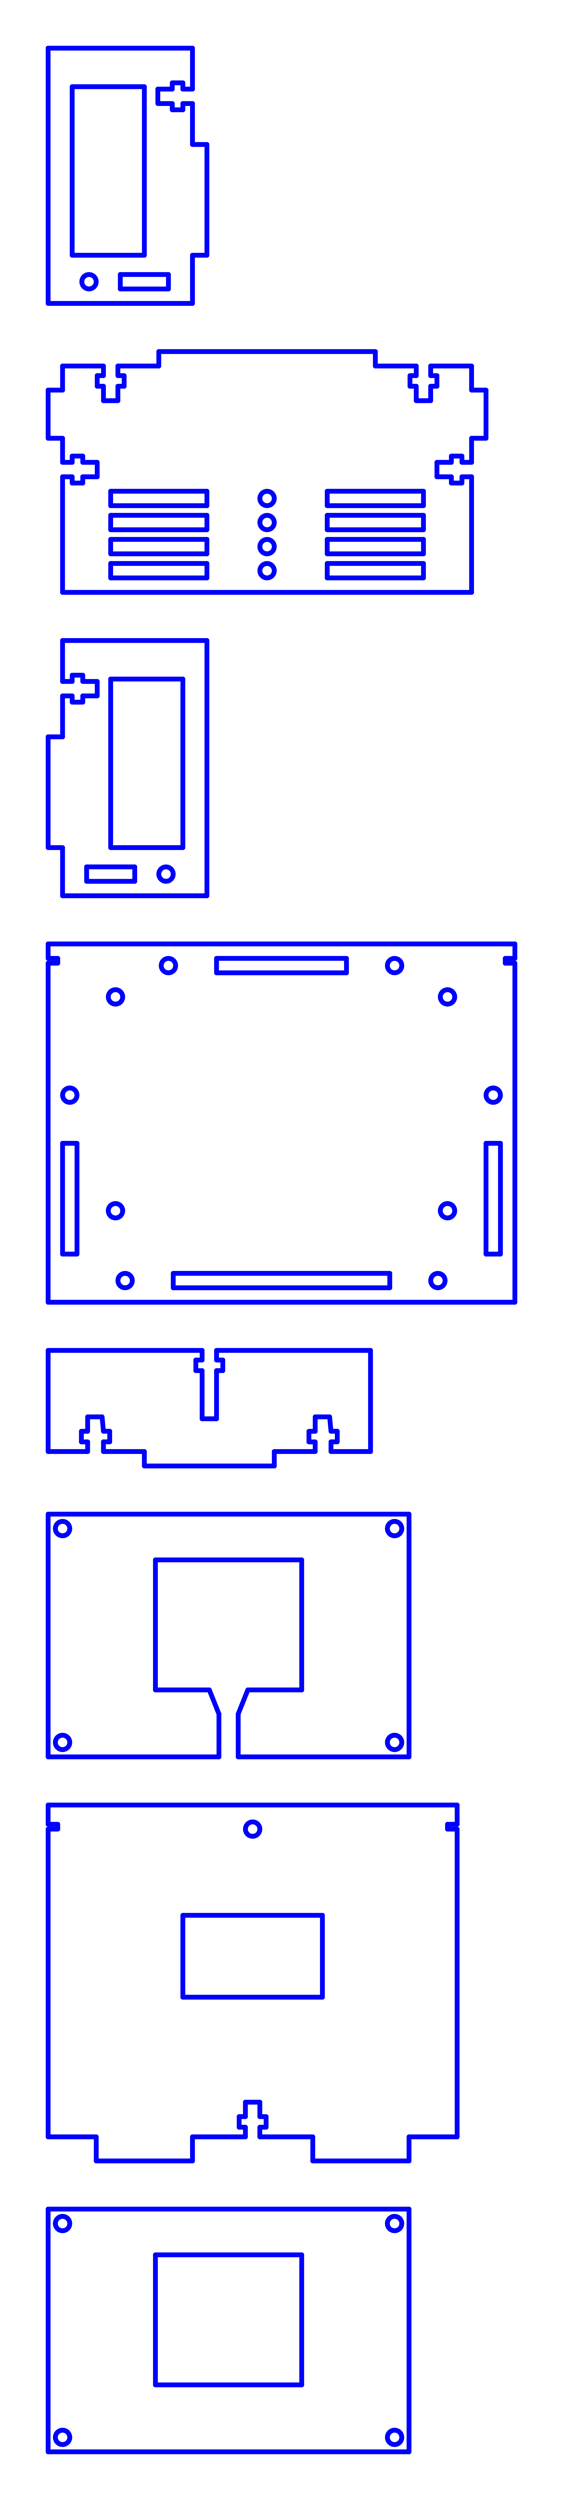 <?xml version="1.0" standalone="no"?>
<!DOCTYPE svg PUBLIC "-//W3C//DTD SVG 1.1//EN" "http://www.w3.org/Graphics/SVG/1.1/DTD/svg11.dtd">
<svg width="117.0mm" height="519.1mm"
 viewBox="0 0 117.0 519.1"
 xmlns="http://www.w3.org/2000/svg" version="1.1"
 xmlns:xlink="http://www.w3.org/1999/xlink">
<desc>Output from Flights of Ideas SVG Sketchup Plugin</desc>

  <g id="face0" fill="none" stroke="rgb(0,0,255)" stroke-width="1" stroke-miterlimit="4" stroke-dasharray="none" stroke-linejoin="round" stroke-linecap="round">
    <line x1="10.0" y1="10.0" x2="10.0" y2="63.0"/>
    <line x1="10.0" y1="63.0" x2="40.0" y2="63.0"/>
    <line x1="40.0" y1="63.0" x2="40.0" y2="53"/>
    <line x1="40.0" y1="53" x2="43.0" y2="53.0"/>
    <line x1="43.0" y1="53.0" x2="43.0" y2="30.0"/>
    <line x1="43.0" y1="30.0" x2="40.0" y2="30.0"/>
    <line x1="40.0" y1="30.0" x2="40.0" y2="21.5"/>
    <line x1="40.0" y1="21.5" x2="38.0" y2="21.5"/>
    <line x1="38.0" y1="21.5" x2="38.0" y2="22.8"/>
    <line x1="38.0" y1="22.8" x2="35.8" y2="22.8"/>
    <line x1="35.8" y1="22.8" x2="35.8" y2="21.5"/>
    <line x1="35.8" y1="21.5" x2="32.8" y2="21.5"/>
    <line x1="32.8" y1="21.5" x2="32.8" y2="18.5"/>
    <line x1="32.8" y1="18.5" x2="35.8" y2="18.5"/>
    <line x1="35.8" y1="18.5" x2="35.8" y2="17.2"/>
    <line x1="35.8" y1="17.2" x2="38.0" y2="17.2"/>
    <line x1="38.0" y1="17.2" x2="38.0" y2="18.5"/>
    <line x1="38.0" y1="18.5" x2="40.0" y2="18.5"/>
    <line x1="40.0" y1="18.5" x2="40.0" y2="10.0"/>
    <line x1="40.0" y1="10.0" x2="10.0" y2="10.0"/>
    <line x1="30.0" y1="18.0" x2="30.0" y2="53.0"/>
    <line x1="30.0" y1="53.0" x2="15.0" y2="53.0"/>
    <line x1="15.0" y1="53.0" x2="15.0" y2="18.0"/>
    <line x1="15.0" y1="18.0" x2="30.0" y2="18.0"/>
    <line x1="25.0" y1="57.0" x2="35.0" y2="57.0"/>
    <line x1="35.0" y1="57.0" x2="35.0" y2="60.0"/>
    <line x1="35.0" y1="60.0" x2="25.0" y2="60.0"/>
    <line x1="25.0" y1="60.0" x2="25.0" y2="57.0"/>
    <line x1="19.949" y1="58.112" x2="20.0" y2="58.5"/>
    <line x1="20.0" y1="58.5" x2="19.949" y2="58.888"/>
    <line x1="19.949" y1="58.888" x2="19.799" y2="59.25"/>
    <line x1="19.799" y1="59.25" x2="19.561" y2="59.561"/>
    <line x1="19.561" y1="59.561" x2="19.25" y2="59.799"/>
    <line x1="19.25" y1="59.799" x2="18.888" y2="59.949"/>
    <line x1="18.888" y1="59.949" x2="18.5" y2="60.0"/>
    <line x1="18.5" y1="60.0" x2="18.112" y2="59.949"/>
    <line x1="18.112" y1="59.949" x2="17.75" y2="59.799"/>
    <line x1="17.75" y1="59.799" x2="17.439" y2="59.561"/>
    <line x1="17.439" y1="59.561" x2="17.201" y2="59.25"/>
    <line x1="17.201" y1="59.25" x2="17.051" y2="58.888"/>
    <line x1="17.051" y1="58.888" x2="17.0" y2="58.5"/>
    <line x1="17.0" y1="58.5" x2="17.051" y2="58.112"/>
    <line x1="17.051" y1="58.112" x2="17.201" y2="57.75"/>
    <line x1="17.201" y1="57.75" x2="17.439" y2="57.439"/>
    <line x1="17.439" y1="57.439" x2="17.75" y2="57.201"/>
    <line x1="17.75" y1="57.201" x2="18.112" y2="57.051"/>
    <line x1="18.112" y1="57.051" x2="18.5" y2="57.0"/>
    <line x1="18.5" y1="57.0" x2="18.888" y2="57.051"/>
    <line x1="18.888" y1="57.051" x2="19.25" y2="57.201"/>
    <line x1="19.25" y1="57.201" x2="19.561" y2="57.439"/>
    <line x1="19.561" y1="57.439" x2="19.799" y2="57.75"/>
    <line x1="19.799" y1="57.75" x2="19.949" y2="58.112"/>
  </g>
  <g id="face1" fill="none" stroke="rgb(0,0,255)" stroke-width="1" stroke-miterlimit="4" stroke-dasharray="none" stroke-linejoin="round" stroke-linecap="round">
    <line x1="13.0" y1="123.0" x2="98.0" y2="123.0"/>
    <line x1="98.0" y1="123.0" x2="98.0" y2="99.0"/>
    <line x1="98.0" y1="99.0" x2="96.0" y2="99"/>
    <line x1="96.0" y1="99" x2="96.0" y2="100.3"/>
    <line x1="96.0" y1="100.3" x2="93.8" y2="100.3"/>
    <line x1="93.8" y1="100.3" x2="93.8" y2="99.0"/>
    <line x1="93.8" y1="99.0" x2="90.8" y2="99"/>
    <line x1="90.8" y1="99" x2="90.8" y2="96.0"/>
    <line x1="90.8" y1="96.0" x2="93.8" y2="96.0"/>
    <line x1="93.8" y1="96.0" x2="93.8" y2="94.7"/>
    <line x1="93.8" y1="94.7" x2="96.0" y2="94.7"/>
    <line x1="96.0" y1="94.7" x2="96.0" y2="96.0"/>
    <line x1="96.0" y1="96.0" x2="98.0" y2="96.0"/>
    <line x1="98.0" y1="96.0" x2="98.0" y2="91"/>
    <line x1="98.0" y1="91" x2="101.0" y2="91.0"/>
    <line x1="101.0" y1="91.0" x2="101.0" y2="81.0"/>
    <line x1="101.0" y1="81.0" x2="98.0" y2="81.0"/>
    <line x1="98.0" y1="81.0" x2="98.0" y2="76"/>
    <line x1="98.0" y1="76" x2="89.5" y2="76"/>
    <line x1="89.5" y1="76" x2="89.5" y2="78"/>
    <line x1="89.5" y1="78" x2="90.8" y2="78"/>
    <line x1="90.8" y1="78" x2="90.8" y2="80.2"/>
    <line x1="90.8" y1="80.2" x2="89.5" y2="80.2"/>
    <line x1="89.5" y1="80.2" x2="89.5" y2="83.2"/>
    <line x1="89.5" y1="83.2" x2="86.5" y2="83.2"/>
    <line x1="86.5" y1="83.2" x2="86.5" y2="80.2"/>
    <line x1="86.5" y1="80.2" x2="85.2" y2="80.2"/>
    <line x1="85.2" y1="80.2" x2="85.2" y2="78"/>
    <line x1="85.2" y1="78" x2="86.5" y2="78"/>
    <line x1="86.5" y1="78" x2="86.5" y2="76"/>
    <line x1="86.5" y1="76" x2="78.0" y2="76"/>
    <line x1="78.0" y1="76" x2="78.0" y2="73.0"/>
    <line x1="78.0" y1="73.0" x2="33.0" y2="73.0"/>
    <line x1="33.0" y1="73.0" x2="33.0" y2="76"/>
    <line x1="33.0" y1="76" x2="24.5" y2="76"/>
    <line x1="24.5" y1="76" x2="24.5" y2="78"/>
    <line x1="24.5" y1="78" x2="25.8" y2="78"/>
    <line x1="25.8" y1="78" x2="25.8" y2="80.2"/>
    <line x1="25.8" y1="80.2" x2="24.5" y2="80.2"/>
    <line x1="24.5" y1="80.2" x2="24.5" y2="83.2"/>
    <line x1="24.5" y1="83.2" x2="21.5" y2="83.2"/>
    <line x1="21.5" y1="83.2" x2="21.5" y2="80.2"/>
    <line x1="21.5" y1="80.2" x2="20.2" y2="80.2"/>
    <line x1="20.2" y1="80.2" x2="20.2" y2="78"/>
    <line x1="20.2" y1="78" x2="21.5" y2="78"/>
    <line x1="21.5" y1="78" x2="21.5" y2="76"/>
    <line x1="21.5" y1="76" x2="13.0" y2="76"/>
    <line x1="13.0" y1="76" x2="13.0" y2="81.0"/>
    <line x1="13.0" y1="81.0" x2="10.0" y2="81.0"/>
    <line x1="10.0" y1="81.0" x2="10.0" y2="91"/>
    <line x1="10.0" y1="91" x2="13.0" y2="91"/>
    <line x1="13.0" y1="91" x2="13.0" y2="96"/>
    <line x1="13.0" y1="96" x2="15.0" y2="96"/>
    <line x1="15.0" y1="96" x2="15.0" y2="94.7"/>
    <line x1="15.0" y1="94.7" x2="17.2" y2="94.7"/>
    <line x1="17.2" y1="94.7" x2="17.2" y2="96"/>
    <line x1="17.2" y1="96" x2="20.2" y2="96.0"/>
    <line x1="20.2" y1="96.0" x2="20.2" y2="99"/>
    <line x1="20.2" y1="99" x2="17.2" y2="99"/>
    <line x1="17.2" y1="99" x2="17.2" y2="100.3"/>
    <line x1="17.2" y1="100.3" x2="15.0" y2="100.3"/>
    <line x1="15.0" y1="100.3" x2="15.0" y2="99"/>
    <line x1="15.0" y1="99" x2="13.0" y2="99"/>
    <line x1="13.0" y1="99" x2="13.0" y2="123.0"/>
    <line x1="68.0" y1="110.0" x2="68.0" y2="107.0"/>
    <line x1="68.0" y1="107.0" x2="88.0" y2="107.0"/>
    <line x1="88.0" y1="107.0" x2="88.0" y2="110.0"/>
    <line x1="88.0" y1="110.0" x2="68.0" y2="110.0"/>
    <line x1="23.0" y1="110.0" x2="23.0" y2="107.0"/>
    <line x1="23.0" y1="107.0" x2="43.0" y2="107.0"/>
    <line x1="43.0" y1="107.0" x2="43.0" y2="110.0"/>
    <line x1="43.0" y1="110.0" x2="23.0" y2="110.0"/>
    <line x1="54.051" y1="108.888" x2="54.0" y2="108.5"/>
    <line x1="54.0" y1="108.5" x2="54.051" y2="108.112"/>
    <line x1="54.051" y1="108.112" x2="54.201" y2="107.75"/>
    <line x1="54.201" y1="107.75" x2="54.439" y2="107.439"/>
    <line x1="54.439" y1="107.439" x2="54.75" y2="107.201"/>
    <line x1="54.75" y1="107.201" x2="55.112" y2="107.051"/>
    <line x1="55.112" y1="107.051" x2="55.5" y2="107.0"/>
    <line x1="55.5" y1="107.0" x2="55.888" y2="107.051"/>
    <line x1="55.888" y1="107.051" x2="56.25" y2="107.201"/>
    <line x1="56.25" y1="107.201" x2="56.561" y2="107.439"/>
    <line x1="56.561" y1="107.439" x2="56.799" y2="107.75"/>
    <line x1="56.799" y1="107.75" x2="56.949" y2="108.112"/>
    <line x1="56.949" y1="108.112" x2="57.0" y2="108.5"/>
    <line x1="57.0" y1="108.5" x2="56.949" y2="108.888"/>
    <line x1="56.949" y1="108.888" x2="56.799" y2="109.25"/>
    <line x1="56.799" y1="109.25" x2="56.561" y2="109.561"/>
    <line x1="56.561" y1="109.561" x2="56.25" y2="109.799"/>
    <line x1="56.25" y1="109.799" x2="55.888" y2="109.949"/>
    <line x1="55.888" y1="109.949" x2="55.5" y2="110.0"/>
    <line x1="55.5" y1="110.0" x2="55.112" y2="109.949"/>
    <line x1="55.112" y1="109.949" x2="54.75" y2="109.799"/>
    <line x1="54.75" y1="109.799" x2="54.439" y2="109.561"/>
    <line x1="54.439" y1="109.561" x2="54.201" y2="109.25"/>
    <line x1="54.201" y1="109.25" x2="54.051" y2="108.888"/>
    <line x1="43.0" y1="102.0" x2="43.0" y2="105.0"/>
    <line x1="43.0" y1="105.0" x2="23.0" y2="105.0"/>
    <line x1="23.0" y1="105.0" x2="23.0" y2="102.0"/>
    <line x1="23.0" y1="102.0" x2="43.0" y2="102.0"/>
    <line x1="88.0" y1="105.0" x2="68.0" y2="105.0"/>
    <line x1="68.0" y1="105.0" x2="68.0" y2="102.0"/>
    <line x1="68.0" y1="102.0" x2="88.0" y2="102.0"/>
    <line x1="88.0" y1="102.0" x2="88.0" y2="105.0"/>
    <line x1="54.051" y1="103.888" x2="54.0" y2="103.5"/>
    <line x1="54.0" y1="103.5" x2="54.051" y2="103.112"/>
    <line x1="54.051" y1="103.112" x2="54.201" y2="102.75"/>
    <line x1="54.201" y1="102.75" x2="54.439" y2="102.439"/>
    <line x1="54.439" y1="102.439" x2="54.75" y2="102.201"/>
    <line x1="54.75" y1="102.201" x2="55.112" y2="102.051"/>
    <line x1="55.112" y1="102.051" x2="55.5" y2="102.0"/>
    <line x1="55.5" y1="102.0" x2="55.888" y2="102.051"/>
    <line x1="55.888" y1="102.051" x2="56.25" y2="102.201"/>
    <line x1="56.25" y1="102.201" x2="56.561" y2="102.439"/>
    <line x1="56.561" y1="102.439" x2="56.799" y2="102.75"/>
    <line x1="56.799" y1="102.75" x2="56.949" y2="103.112"/>
    <line x1="56.949" y1="103.112" x2="57.0" y2="103.5"/>
    <line x1="57.0" y1="103.5" x2="56.949" y2="103.888"/>
    <line x1="56.949" y1="103.888" x2="56.799" y2="104.25"/>
    <line x1="56.799" y1="104.25" x2="56.561" y2="104.561"/>
    <line x1="56.561" y1="104.561" x2="56.25" y2="104.799"/>
    <line x1="56.25" y1="104.799" x2="55.888" y2="104.949"/>
    <line x1="55.888" y1="104.949" x2="55.5" y2="105.0"/>
    <line x1="55.5" y1="105.0" x2="55.112" y2="104.949"/>
    <line x1="55.112" y1="104.949" x2="54.75" y2="104.799"/>
    <line x1="54.75" y1="104.799" x2="54.439" y2="104.561"/>
    <line x1="54.439" y1="104.561" x2="54.201" y2="104.25"/>
    <line x1="54.201" y1="104.25" x2="54.051" y2="103.888"/>
    <line x1="43.0" y1="112.0" x2="43.0" y2="115.0"/>
    <line x1="43.0" y1="115.0" x2="23.0" y2="115.0"/>
    <line x1="23.0" y1="115.0" x2="23.0" y2="112.0"/>
    <line x1="23.0" y1="112.0" x2="43.0" y2="112.0"/>
    <line x1="88.0" y1="115.0" x2="68.0" y2="115.0"/>
    <line x1="68.0" y1="115.0" x2="68.0" y2="112.0"/>
    <line x1="68.0" y1="112.0" x2="88.0" y2="112.0"/>
    <line x1="88.0" y1="112.0" x2="88.0" y2="115.0"/>
    <line x1="54.051" y1="113.888" x2="54.0" y2="113.5"/>
    <line x1="54.0" y1="113.5" x2="54.051" y2="113.112"/>
    <line x1="54.051" y1="113.112" x2="54.201" y2="112.75"/>
    <line x1="54.201" y1="112.75" x2="54.439" y2="112.439"/>
    <line x1="54.439" y1="112.439" x2="54.75" y2="112.201"/>
    <line x1="54.75" y1="112.201" x2="55.112" y2="112.051"/>
    <line x1="55.112" y1="112.051" x2="55.5" y2="112.0"/>
    <line x1="55.5" y1="112.0" x2="55.888" y2="112.051"/>
    <line x1="55.888" y1="112.051" x2="56.25" y2="112.201"/>
    <line x1="56.25" y1="112.201" x2="56.561" y2="112.439"/>
    <line x1="56.561" y1="112.439" x2="56.799" y2="112.75"/>
    <line x1="56.799" y1="112.75" x2="56.949" y2="113.112"/>
    <line x1="56.949" y1="113.112" x2="57.0" y2="113.5"/>
    <line x1="57.0" y1="113.5" x2="56.949" y2="113.888"/>
    <line x1="56.949" y1="113.888" x2="56.799" y2="114.25"/>
    <line x1="56.799" y1="114.25" x2="56.561" y2="114.561"/>
    <line x1="56.561" y1="114.561" x2="56.25" y2="114.799"/>
    <line x1="56.25" y1="114.799" x2="55.888" y2="114.949"/>
    <line x1="55.888" y1="114.949" x2="55.5" y2="115.0"/>
    <line x1="55.5" y1="115.0" x2="55.112" y2="114.949"/>
    <line x1="55.112" y1="114.949" x2="54.75" y2="114.799"/>
    <line x1="54.75" y1="114.799" x2="54.439" y2="114.561"/>
    <line x1="54.439" y1="114.561" x2="54.201" y2="114.25"/>
    <line x1="54.201" y1="114.25" x2="54.051" y2="113.888"/>
    <line x1="55.888" y1="119.949" x2="55.5" y2="120.0"/>
    <line x1="55.5" y1="120.0" x2="55.112" y2="119.949"/>
    <line x1="55.112" y1="119.949" x2="54.75" y2="119.799"/>
    <line x1="54.75" y1="119.799" x2="54.439" y2="119.561"/>
    <line x1="54.439" y1="119.561" x2="54.201" y2="119.25"/>
    <line x1="54.201" y1="119.25" x2="54.051" y2="118.888"/>
    <line x1="54.051" y1="118.888" x2="54.0" y2="118.5"/>
    <line x1="54.0" y1="118.5" x2="54.051" y2="118.112"/>
    <line x1="54.051" y1="118.112" x2="54.201" y2="117.75"/>
    <line x1="54.201" y1="117.75" x2="54.439" y2="117.439"/>
    <line x1="54.439" y1="117.439" x2="54.75" y2="117.201"/>
    <line x1="54.75" y1="117.201" x2="55.112" y2="117.051"/>
    <line x1="55.112" y1="117.051" x2="55.5" y2="117.0"/>
    <line x1="55.5" y1="117.0" x2="55.888" y2="117.051"/>
    <line x1="55.888" y1="117.051" x2="56.25" y2="117.201"/>
    <line x1="56.25" y1="117.201" x2="56.561" y2="117.439"/>
    <line x1="56.561" y1="117.439" x2="56.799" y2="117.75"/>
    <line x1="56.799" y1="117.75" x2="56.949" y2="118.112"/>
    <line x1="56.949" y1="118.112" x2="57.0" y2="118.5"/>
    <line x1="57.0" y1="118.5" x2="56.949" y2="118.888"/>
    <line x1="56.949" y1="118.888" x2="56.799" y2="119.25"/>
    <line x1="56.799" y1="119.25" x2="56.561" y2="119.561"/>
    <line x1="56.561" y1="119.561" x2="56.25" y2="119.799"/>
    <line x1="56.25" y1="119.799" x2="55.888" y2="119.949"/>
    <line x1="23.0" y1="117.0" x2="43.0" y2="117.0"/>
    <line x1="43.0" y1="117.0" x2="43.0" y2="120.0"/>
    <line x1="43.0" y1="120.0" x2="23.0" y2="120.0"/>
    <line x1="23.0" y1="120.0" x2="23.0" y2="117.0"/>
    <line x1="68.0" y1="120.0" x2="68.0" y2="117.0"/>
    <line x1="68.0" y1="117.0" x2="88.0" y2="117.0"/>
    <line x1="88.0" y1="117.0" x2="88.0" y2="120.0"/>
    <line x1="88.0" y1="120.0" x2="68.0" y2="120.0"/>
  </g>
  <g id="face2" fill="none" stroke="rgb(0,0,255)" stroke-width="1" stroke-miterlimit="4" stroke-dasharray="none" stroke-linejoin="round" stroke-linecap="round">
    <line x1="13.0" y1="133.0" x2="13.0" y2="141.5"/>
    <line x1="13.0" y1="141.5" x2="15.0" y2="141.5"/>
    <line x1="15.0" y1="141.5" x2="15.0" y2="140.2"/>
    <line x1="15.0" y1="140.2" x2="17.2" y2="140.2"/>
    <line x1="17.2" y1="140.2" x2="17.2" y2="141.5"/>
    <line x1="17.2" y1="141.5" x2="20.2" y2="141.5"/>
    <line x1="20.2" y1="141.5" x2="20.2" y2="144.5"/>
    <line x1="20.2" y1="144.5" x2="17.2" y2="144.5"/>
    <line x1="17.2" y1="144.5" x2="17.2" y2="145.8"/>
    <line x1="17.2" y1="145.8" x2="15.0" y2="145.8"/>
    <line x1="15.0" y1="145.8" x2="15.0" y2="144.5"/>
    <line x1="15.0" y1="144.5" x2="13.0" y2="144.5"/>
    <line x1="13.0" y1="144.5" x2="13.0" y2="153.0"/>
    <line x1="13.0" y1="153.0" x2="10.0" y2="153.0"/>
    <line x1="10.0" y1="153.0" x2="10.0" y2="176.0"/>
    <line x1="10.0" y1="176.0" x2="13.0" y2="176.0"/>
    <line x1="13.0" y1="176.0" x2="13.0" y2="186.0"/>
    <line x1="13.0" y1="186.0" x2="43.0" y2="186.0"/>
    <line x1="43.0" y1="186.0" x2="43.0" y2="133.0"/>
    <line x1="43.0" y1="133.0" x2="13.0" y2="133.0"/>
    <line x1="23.0" y1="176.0" x2="23.0" y2="141.0"/>
    <line x1="23.0" y1="141.0" x2="38.0" y2="141.0"/>
    <line x1="38.0" y1="141.0" x2="38.0" y2="176.0"/>
    <line x1="38.0" y1="176.0" x2="23.0" y2="176.0"/>
    <line x1="28.0" y1="180.0" x2="28.0" y2="183.0"/>
    <line x1="28.0" y1="183.0" x2="18.0" y2="183.0"/>
    <line x1="18.0" y1="183.0" x2="18.0" y2="180.0"/>
    <line x1="18.0" y1="180.0" x2="28.0" y2="180.0"/>
    <line x1="33.051" y1="181.888" x2="33.0" y2="181.5"/>
    <line x1="33.0" y1="181.5" x2="33.051" y2="181.112"/>
    <line x1="33.051" y1="181.112" x2="33.201" y2="180.75"/>
    <line x1="33.201" y1="180.75" x2="33.439" y2="180.439"/>
    <line x1="33.439" y1="180.439" x2="33.75" y2="180.201"/>
    <line x1="33.75" y1="180.201" x2="34.112" y2="180.051"/>
    <line x1="34.112" y1="180.051" x2="34.5" y2="180.0"/>
    <line x1="34.5" y1="180.0" x2="34.888" y2="180.051"/>
    <line x1="34.888" y1="180.051" x2="35.25" y2="180.201"/>
    <line x1="35.25" y1="180.201" x2="35.561" y2="180.439"/>
    <line x1="35.561" y1="180.439" x2="35.799" y2="180.75"/>
    <line x1="35.799" y1="180.75" x2="35.949" y2="181.112"/>
    <line x1="35.949" y1="181.112" x2="36.0" y2="181.5"/>
    <line x1="36.0" y1="181.5" x2="35.949" y2="181.888"/>
    <line x1="35.949" y1="181.888" x2="35.799" y2="182.25"/>
    <line x1="35.799" y1="182.25" x2="35.561" y2="182.561"/>
    <line x1="35.561" y1="182.561" x2="35.25" y2="182.799"/>
    <line x1="35.25" y1="182.799" x2="34.888" y2="182.949"/>
    <line x1="34.888" y1="182.949" x2="34.5" y2="183.0"/>
    <line x1="34.5" y1="183.0" x2="34.112" y2="182.949"/>
    <line x1="34.112" y1="182.949" x2="33.75" y2="182.799"/>
    <line x1="33.75" y1="182.799" x2="33.439" y2="182.561"/>
    <line x1="33.439" y1="182.561" x2="33.201" y2="182.25"/>
    <line x1="33.201" y1="182.25" x2="33.051" y2="181.888"/>
  </g>
  <g id="face3" fill="none" stroke="rgb(0,0,255)" stroke-width="1" stroke-miterlimit="4" stroke-dasharray="none" stroke-linejoin="round" stroke-linecap="round">
    <line x1="107.0" y1="270.4" x2="107.0" y2="200.0"/>
    <line x1="107.0" y1="200.0" x2="105.0" y2="200.0"/>
    <line x1="105.0" y1="200.0" x2="105.0" y2="199.0"/>
    <line x1="105.0" y1="199.0" x2="107.0" y2="199.0"/>
    <line x1="107.0" y1="199.0" x2="107.0" y2="196.0"/>
    <line x1="107.0" y1="196.0" x2="10.0" y2="196.0"/>
    <line x1="10.0" y1="196.0" x2="10.0" y2="199.0"/>
    <line x1="10.0" y1="199.0" x2="12.0" y2="199.0"/>
    <line x1="12.0" y1="199.0" x2="12.0" y2="200.0"/>
    <line x1="12.0" y1="200.0" x2="10.0" y2="200.0"/>
    <line x1="10.0" y1="200.0" x2="10.0" y2="270.4"/>
    <line x1="10.0" y1="270.4" x2="107.0" y2="270.4"/>
    <line x1="36.449" y1="200.112" x2="36.5" y2="200.5"/>
    <line x1="36.5" y1="200.5" x2="36.449" y2="200.888"/>
    <line x1="36.449" y1="200.888" x2="36.299" y2="201.25"/>
    <line x1="36.299" y1="201.25" x2="36.061" y2="201.561"/>
    <line x1="36.061" y1="201.561" x2="35.75" y2="201.799"/>
    <line x1="35.75" y1="201.799" x2="35.388" y2="201.949"/>
    <line x1="35.388" y1="201.949" x2="35.0" y2="202.0"/>
    <line x1="35.0" y1="202.0" x2="34.612" y2="201.949"/>
    <line x1="34.612" y1="201.949" x2="34.25" y2="201.799"/>
    <line x1="34.25" y1="201.799" x2="33.939" y2="201.561"/>
    <line x1="33.939" y1="201.561" x2="33.701" y2="201.25"/>
    <line x1="33.701" y1="201.25" x2="33.551" y2="200.888"/>
    <line x1="33.551" y1="200.888" x2="33.5" y2="200.5"/>
    <line x1="33.5" y1="200.5" x2="33.551" y2="200.112"/>
    <line x1="33.551" y1="200.112" x2="33.701" y2="199.75"/>
    <line x1="33.701" y1="199.75" x2="33.939" y2="199.439"/>
    <line x1="33.939" y1="199.439" x2="34.25" y2="199.201"/>
    <line x1="34.25" y1="199.201" x2="34.612" y2="199.051"/>
    <line x1="34.612" y1="199.051" x2="35.0" y2="199.0"/>
    <line x1="35.0" y1="199.0" x2="35.388" y2="199.051"/>
    <line x1="35.388" y1="199.051" x2="35.75" y2="199.201"/>
    <line x1="35.75" y1="199.201" x2="36.061" y2="199.439"/>
    <line x1="36.061" y1="199.439" x2="36.299" y2="199.75"/>
    <line x1="36.299" y1="199.75" x2="36.449" y2="200.112"/>
    <line x1="80.551" y1="200.888" x2="80.5" y2="200.5"/>
    <line x1="80.5" y1="200.5" x2="80.551" y2="200.112"/>
    <line x1="80.551" y1="200.112" x2="80.701" y2="199.75"/>
    <line x1="80.701" y1="199.75" x2="80.939" y2="199.439"/>
    <line x1="80.939" y1="199.439" x2="81.25" y2="199.201"/>
    <line x1="81.25" y1="199.201" x2="81.612" y2="199.051"/>
    <line x1="81.612" y1="199.051" x2="82.0" y2="199.0"/>
    <line x1="82.0" y1="199.0" x2="82.388" y2="199.051"/>
    <line x1="82.388" y1="199.051" x2="82.75" y2="199.201"/>
    <line x1="82.75" y1="199.201" x2="83.061" y2="199.439"/>
    <line x1="83.061" y1="199.439" x2="83.299" y2="199.75"/>
    <line x1="83.299" y1="199.75" x2="83.449" y2="200.112"/>
    <line x1="83.449" y1="200.112" x2="83.5" y2="200.5"/>
    <line x1="83.5" y1="200.5" x2="83.449" y2="200.888"/>
    <line x1="83.449" y1="200.888" x2="83.299" y2="201.25"/>
    <line x1="83.299" y1="201.25" x2="83.061" y2="201.561"/>
    <line x1="83.061" y1="201.561" x2="82.75" y2="201.799"/>
    <line x1="82.75" y1="201.799" x2="82.388" y2="201.949"/>
    <line x1="82.388" y1="201.949" x2="82.0" y2="202.0"/>
    <line x1="82.0" y1="202.0" x2="81.612" y2="201.949"/>
    <line x1="81.612" y1="201.949" x2="81.25" y2="201.799"/>
    <line x1="81.25" y1="201.799" x2="80.939" y2="201.561"/>
    <line x1="80.939" y1="201.561" x2="80.701" y2="201.25"/>
    <line x1="80.701" y1="201.25" x2="80.551" y2="200.888"/>
    <line x1="45.0" y1="202.0" x2="45.0" y2="199.0"/>
    <line x1="45.0" y1="199.0" x2="72.0" y2="199.0"/>
    <line x1="72.0" y1="199.0" x2="72.0" y2="202.0"/>
    <line x1="72.0" y1="202.0" x2="45.0" y2="202.0"/>
    <line x1="81.0" y1="267.4" x2="36.0" y2="267.4"/>
    <line x1="36.0" y1="267.4" x2="36.0" y2="264.4"/>
    <line x1="36.0" y1="264.4" x2="81.0" y2="264.4"/>
    <line x1="81.0" y1="264.4" x2="81.0" y2="267.4"/>
    <line x1="89.551" y1="266.288" x2="89.5" y2="265.9"/>
    <line x1="89.5" y1="265.9" x2="89.551" y2="265.512"/>
    <line x1="89.551" y1="265.512" x2="89.701" y2="265.15"/>
    <line x1="89.701" y1="265.15" x2="89.939" y2="264.839"/>
    <line x1="89.939" y1="264.839" x2="90.25" y2="264.601"/>
    <line x1="90.25" y1="264.601" x2="90.612" y2="264.451"/>
    <line x1="90.612" y1="264.451" x2="91.0" y2="264.4"/>
    <line x1="91.0" y1="264.4" x2="91.388" y2="264.451"/>
    <line x1="91.388" y1="264.451" x2="91.75" y2="264.601"/>
    <line x1="91.75" y1="264.601" x2="92.061" y2="264.839"/>
    <line x1="92.061" y1="264.839" x2="92.299" y2="265.15"/>
    <line x1="92.299" y1="265.15" x2="92.449" y2="265.512"/>
    <line x1="92.449" y1="265.512" x2="92.5" y2="265.9"/>
    <line x1="92.5" y1="265.9" x2="92.449" y2="266.288"/>
    <line x1="92.449" y1="266.288" x2="92.299" y2="266.65"/>
    <line x1="92.299" y1="266.65" x2="92.061" y2="266.961"/>
    <line x1="92.061" y1="266.961" x2="91.75" y2="267.199"/>
    <line x1="91.75" y1="267.199" x2="91.388" y2="267.349"/>
    <line x1="91.388" y1="267.349" x2="91.0" y2="267.4"/>
    <line x1="91.0" y1="267.4" x2="90.612" y2="267.349"/>
    <line x1="90.612" y1="267.349" x2="90.25" y2="267.199"/>
    <line x1="90.25" y1="267.199" x2="89.939" y2="266.961"/>
    <line x1="89.939" y1="266.961" x2="89.701" y2="266.65"/>
    <line x1="89.701" y1="266.65" x2="89.551" y2="266.288"/>
    <line x1="27.449" y1="265.512" x2="27.5" y2="265.9"/>
    <line x1="27.5" y1="265.9" x2="27.449" y2="266.288"/>
    <line x1="27.449" y1="266.288" x2="27.299" y2="266.65"/>
    <line x1="27.299" y1="266.65" x2="27.061" y2="266.961"/>
    <line x1="27.061" y1="266.961" x2="26.75" y2="267.199"/>
    <line x1="26.75" y1="267.199" x2="26.388" y2="267.349"/>
    <line x1="26.388" y1="267.349" x2="26.0" y2="267.4"/>
    <line x1="26.0" y1="267.4" x2="25.612" y2="267.349"/>
    <line x1="25.612" y1="267.349" x2="25.25" y2="267.199"/>
    <line x1="25.25" y1="267.199" x2="24.939" y2="266.961"/>
    <line x1="24.939" y1="266.961" x2="24.701" y2="266.65"/>
    <line x1="24.701" y1="266.65" x2="24.551" y2="266.288"/>
    <line x1="24.551" y1="266.288" x2="24.5" y2="265.9"/>
    <line x1="24.5" y1="265.9" x2="24.551" y2="265.512"/>
    <line x1="24.551" y1="265.512" x2="24.701" y2="265.15"/>
    <line x1="24.701" y1="265.15" x2="24.939" y2="264.839"/>
    <line x1="24.939" y1="264.839" x2="25.25" y2="264.601"/>
    <line x1="25.25" y1="264.601" x2="25.612" y2="264.451"/>
    <line x1="25.612" y1="264.451" x2="26.0" y2="264.4"/>
    <line x1="26.0" y1="264.4" x2="26.388" y2="264.451"/>
    <line x1="26.388" y1="264.451" x2="26.75" y2="264.601"/>
    <line x1="26.75" y1="264.601" x2="27.061" y2="264.839"/>
    <line x1="27.061" y1="264.839" x2="27.299" y2="265.15"/>
    <line x1="27.299" y1="265.15" x2="27.449" y2="265.512"/>
    <line x1="16.0" y1="260.4" x2="13.0" y2="260.4"/>
    <line x1="13.0" y1="260.4" x2="13.0" y2="237.4"/>
    <line x1="13.0" y1="237.4" x2="16.0" y2="237.4"/>
    <line x1="16.0" y1="237.4" x2="16.0" y2="260.4"/>
    <line x1="14.888" y1="228.849" x2="14.5" y2="228.9"/>
    <line x1="14.5" y1="228.9" x2="14.112" y2="228.849"/>
    <line x1="14.112" y1="228.849" x2="13.75" y2="228.699"/>
    <line x1="13.75" y1="228.699" x2="13.439" y2="228.461"/>
    <line x1="13.439" y1="228.461" x2="13.201" y2="228.15"/>
    <line x1="13.201" y1="228.15" x2="13.051" y2="227.788"/>
    <line x1="13.051" y1="227.788" x2="13.0" y2="227.4"/>
    <line x1="13.0" y1="227.4" x2="13.051" y2="227.012"/>
    <line x1="13.051" y1="227.012" x2="13.201" y2="226.65"/>
    <line x1="13.201" y1="226.65" x2="13.439" y2="226.339"/>
    <line x1="13.439" y1="226.339" x2="13.75" y2="226.101"/>
    <line x1="13.75" y1="226.101" x2="14.112" y2="225.951"/>
    <line x1="14.112" y1="225.951" x2="14.5" y2="225.9"/>
    <line x1="14.5" y1="225.9" x2="14.888" y2="225.951"/>
    <line x1="14.888" y1="225.951" x2="15.25" y2="226.101"/>
    <line x1="15.25" y1="226.101" x2="15.561" y2="226.339"/>
    <line x1="15.561" y1="226.339" x2="15.799" y2="226.65"/>
    <line x1="15.799" y1="226.65" x2="15.949" y2="227.012"/>
    <line x1="15.949" y1="227.012" x2="16.0" y2="227.4"/>
    <line x1="16.0" y1="227.4" x2="15.949" y2="227.788"/>
    <line x1="15.949" y1="227.788" x2="15.799" y2="228.15"/>
    <line x1="15.799" y1="228.15" x2="15.561" y2="228.461"/>
    <line x1="15.561" y1="228.461" x2="15.25" y2="228.699"/>
    <line x1="15.25" y1="228.699" x2="14.888" y2="228.849"/>
    <line x1="104.0" y1="260.4" x2="101.0" y2="260.4"/>
    <line x1="101.0" y1="260.4" x2="101.0" y2="237.4"/>
    <line x1="101.0" y1="237.4" x2="104.0" y2="237.4"/>
    <line x1="104.0" y1="237.4" x2="104.0" y2="260.4"/>
    <line x1="102.888" y1="228.849" x2="102.5" y2="228.9"/>
    <line x1="102.5" y1="228.9" x2="102.112" y2="228.849"/>
    <line x1="102.112" y1="228.849" x2="101.75" y2="228.699"/>
    <line x1="101.75" y1="228.699" x2="101.439" y2="228.461"/>
    <line x1="101.439" y1="228.461" x2="101.201" y2="228.15"/>
    <line x1="101.201" y1="228.15" x2="101.051" y2="227.788"/>
    <line x1="101.051" y1="227.788" x2="101.0" y2="227.4"/>
    <line x1="101.0" y1="227.4" x2="101.051" y2="227.012"/>
    <line x1="101.051" y1="227.012" x2="101.201" y2="226.65"/>
    <line x1="101.201" y1="226.65" x2="101.439" y2="226.339"/>
    <line x1="101.439" y1="226.339" x2="101.75" y2="226.101"/>
    <line x1="101.75" y1="226.101" x2="102.112" y2="225.951"/>
    <line x1="102.112" y1="225.951" x2="102.5" y2="225.9"/>
    <line x1="102.5" y1="225.9" x2="102.888" y2="225.951"/>
    <line x1="102.888" y1="225.951" x2="103.25" y2="226.101"/>
    <line x1="103.25" y1="226.101" x2="103.561" y2="226.339"/>
    <line x1="103.561" y1="226.339" x2="103.799" y2="226.65"/>
    <line x1="103.799" y1="226.65" x2="103.949" y2="227.012"/>
    <line x1="103.949" y1="227.012" x2="104.0" y2="227.4"/>
    <line x1="104.0" y1="227.4" x2="103.949" y2="227.788"/>
    <line x1="103.949" y1="227.788" x2="103.799" y2="228.15"/>
    <line x1="103.799" y1="228.15" x2="103.561" y2="228.461"/>
    <line x1="103.561" y1="228.461" x2="103.25" y2="228.699"/>
    <line x1="103.25" y1="228.699" x2="102.888" y2="228.849"/>
    <line x1="94.5" y1="207.0" x2="94.449" y2="207.388"/>
    <line x1="94.449" y1="207.388" x2="94.299" y2="207.75"/>
    <line x1="94.299" y1="207.75" x2="94.061" y2="208.061"/>
    <line x1="94.061" y1="208.061" x2="93.75" y2="208.299"/>
    <line x1="93.75" y1="208.299" x2="93.388" y2="208.449"/>
    <line x1="93.388" y1="208.449" x2="93.0" y2="208.5"/>
    <line x1="93.0" y1="208.5" x2="92.612" y2="208.449"/>
    <line x1="92.612" y1="208.449" x2="92.25" y2="208.299"/>
    <line x1="92.25" y1="208.299" x2="91.939" y2="208.061"/>
    <line x1="91.939" y1="208.061" x2="91.701" y2="207.75"/>
    <line x1="91.701" y1="207.75" x2="91.551" y2="207.388"/>
    <line x1="91.551" y1="207.388" x2="91.5" y2="207.0"/>
    <line x1="91.5" y1="207.0" x2="91.551" y2="206.612"/>
    <line x1="91.551" y1="206.612" x2="91.701" y2="206.25"/>
    <line x1="91.701" y1="206.25" x2="91.939" y2="205.939"/>
    <line x1="91.939" y1="205.939" x2="92.25" y2="205.701"/>
    <line x1="92.25" y1="205.701" x2="92.612" y2="205.551"/>
    <line x1="92.612" y1="205.551" x2="93" y2="205.5"/>
    <line x1="93" y1="205.5" x2="93.388" y2="205.551"/>
    <line x1="93.388" y1="205.551" x2="93.75" y2="205.701"/>
    <line x1="93.75" y1="205.701" x2="94.061" y2="205.939"/>
    <line x1="94.061" y1="205.939" x2="94.299" y2="206.25"/>
    <line x1="94.299" y1="206.25" x2="94.449" y2="206.612"/>
    <line x1="94.449" y1="206.612" x2="94.5" y2="207.0"/>
    <line x1="91.551" y1="251.012" x2="91.701" y2="250.65"/>
    <line x1="91.701" y1="250.65" x2="91.939" y2="250.339"/>
    <line x1="91.939" y1="250.339" x2="92.25" y2="250.101"/>
    <line x1="92.25" y1="250.101" x2="92.612" y2="249.951"/>
    <line x1="92.612" y1="249.951" x2="93.0" y2="249.9"/>
    <line x1="93.0" y1="249.9" x2="93.388" y2="249.951"/>
    <line x1="93.388" y1="249.951" x2="93.75" y2="250.101"/>
    <line x1="93.75" y1="250.101" x2="94.061" y2="250.339"/>
    <line x1="94.061" y1="250.339" x2="94.299" y2="250.65"/>
    <line x1="94.299" y1="250.65" x2="94.449" y2="251.012"/>
    <line x1="94.449" y1="251.012" x2="94.5" y2="251.4"/>
    <line x1="94.5" y1="251.4" x2="94.449" y2="251.788"/>
    <line x1="94.449" y1="251.788" x2="94.299" y2="252.15"/>
    <line x1="94.299" y1="252.15" x2="94.061" y2="252.461"/>
    <line x1="94.061" y1="252.461" x2="93.75" y2="252.699"/>
    <line x1="93.75" y1="252.699" x2="93.388" y2="252.849"/>
    <line x1="93.388" y1="252.849" x2="93" y2="252.9"/>
    <line x1="93" y1="252.9" x2="92.612" y2="252.849"/>
    <line x1="92.612" y1="252.849" x2="92.25" y2="252.699"/>
    <line x1="92.25" y1="252.699" x2="91.939" y2="252.461"/>
    <line x1="91.939" y1="252.461" x2="91.701" y2="252.15"/>
    <line x1="91.701" y1="252.15" x2="91.551" y2="251.788"/>
    <line x1="91.551" y1="251.788" x2="91.5" y2="251.4"/>
    <line x1="91.5" y1="251.4" x2="91.551" y2="251.012"/>
    <line x1="25.449" y1="207.388" x2="25.299" y2="207.75"/>
    <line x1="25.299" y1="207.75" x2="25.061" y2="208.061"/>
    <line x1="25.061" y1="208.061" x2="24.75" y2="208.299"/>
    <line x1="24.75" y1="208.299" x2="24.388" y2="208.449"/>
    <line x1="24.388" y1="208.449" x2="24.0" y2="208.5"/>
    <line x1="24.0" y1="208.5" x2="23.612" y2="208.449"/>
    <line x1="23.612" y1="208.449" x2="23.25" y2="208.299"/>
    <line x1="23.25" y1="208.299" x2="22.939" y2="208.061"/>
    <line x1="22.939" y1="208.061" x2="22.701" y2="207.75"/>
    <line x1="22.701" y1="207.75" x2="22.551" y2="207.388"/>
    <line x1="22.551" y1="207.388" x2="22.5" y2="207.0"/>
    <line x1="22.5" y1="207.0" x2="22.551" y2="206.612"/>
    <line x1="22.551" y1="206.612" x2="22.701" y2="206.25"/>
    <line x1="22.701" y1="206.25" x2="22.939" y2="205.939"/>
    <line x1="22.939" y1="205.939" x2="23.25" y2="205.701"/>
    <line x1="23.25" y1="205.701" x2="23.612" y2="205.551"/>
    <line x1="23.612" y1="205.551" x2="24.0" y2="205.5"/>
    <line x1="24.0" y1="205.5" x2="24.388" y2="205.551"/>
    <line x1="24.388" y1="205.551" x2="24.75" y2="205.701"/>
    <line x1="24.75" y1="205.701" x2="25.061" y2="205.939"/>
    <line x1="25.061" y1="205.939" x2="25.299" y2="206.25"/>
    <line x1="25.299" y1="206.25" x2="25.449" y2="206.612"/>
    <line x1="25.449" y1="206.612" x2="25.5" y2="207.0"/>
    <line x1="25.5" y1="207.0" x2="25.449" y2="207.388"/>
    <line x1="22.701" y1="252.15" x2="22.551" y2="251.788"/>
    <line x1="22.551" y1="251.788" x2="22.5" y2="251.4"/>
    <line x1="22.5" y1="251.4" x2="22.551" y2="251.012"/>
    <line x1="22.551" y1="251.012" x2="22.701" y2="250.65"/>
    <line x1="22.701" y1="250.65" x2="22.939" y2="250.339"/>
    <line x1="22.939" y1="250.339" x2="23.25" y2="250.101"/>
    <line x1="23.25" y1="250.101" x2="23.612" y2="249.951"/>
    <line x1="23.612" y1="249.951" x2="24.0" y2="249.9"/>
    <line x1="24.0" y1="249.9" x2="24.388" y2="249.951"/>
    <line x1="24.388" y1="249.951" x2="24.75" y2="250.101"/>
    <line x1="24.75" y1="250.101" x2="25.061" y2="250.339"/>
    <line x1="25.061" y1="250.339" x2="25.299" y2="250.65"/>
    <line x1="25.299" y1="250.65" x2="25.449" y2="251.012"/>
    <line x1="25.449" y1="251.012" x2="25.5" y2="251.4"/>
    <line x1="25.5" y1="251.4" x2="25.449" y2="251.788"/>
    <line x1="25.449" y1="251.788" x2="25.299" y2="252.15"/>
    <line x1="25.299" y1="252.15" x2="25.061" y2="252.461"/>
    <line x1="25.061" y1="252.461" x2="24.75" y2="252.699"/>
    <line x1="24.75" y1="252.699" x2="24.388" y2="252.849"/>
    <line x1="24.388" y1="252.849" x2="24.0" y2="252.9"/>
    <line x1="24.0" y1="252.9" x2="23.612" y2="252.849"/>
    <line x1="23.612" y1="252.849" x2="23.25" y2="252.699"/>
    <line x1="23.25" y1="252.699" x2="22.939" y2="252.461"/>
    <line x1="22.939" y1="252.461" x2="22.701" y2="252.15"/>
  </g>
  <g id="face4" fill="none" stroke="rgb(0,0,255)" stroke-width="1" stroke-miterlimit="4" stroke-dasharray="none" stroke-linejoin="round" stroke-linecap="round">
    <line x1="68.787" y1="301.4" x2="77.0" y2="301.4"/>
    <line x1="77.0" y1="301.4" x2="77.0" y2="280.4"/>
    <line x1="77.0" y1="280.4" x2="45.0" y2="280.4"/>
    <line x1="45.0" y1="280.4" x2="45.0" y2="282.4"/>
    <line x1="45.0" y1="282.4" x2="46.3" y2="282.4"/>
    <line x1="46.3" y1="282.4" x2="46.3" y2="284.6"/>
    <line x1="46.3" y1="284.6" x2="45.0" y2="284.6"/>
    <line x1="45.0" y1="284.6" x2="45.0" y2="294.6"/>
    <line x1="45.0" y1="294.6" x2="42.0" y2="294.6"/>
    <line x1="42.0" y1="294.6" x2="42.0" y2="284.6"/>
    <line x1="42.0" y1="284.6" x2="40.7" y2="284.6"/>
    <line x1="40.7" y1="284.6" x2="40.7" y2="282.4"/>
    <line x1="40.7" y1="282.4" x2="42.0" y2="282.4"/>
    <line x1="42.0" y1="282.4" x2="42.0" y2="280.4"/>
    <line x1="42.0" y1="280.4" x2="10.0" y2="280.4"/>
    <line x1="10.0" y1="280.4" x2="10.0" y2="301.4"/>
    <line x1="10.0" y1="301.4" x2="18.213" y2="301.4"/>
    <line x1="18.213" y1="301.4" x2="18.213" y2="299.4"/>
    <line x1="18.213" y1="299.4" x2="16.913" y2="299.4"/>
    <line x1="16.913" y1="299.4" x2="16.913" y2="297.2"/>
    <line x1="16.913" y1="297.2" x2="18.213" y2="297.2"/>
    <line x1="18.213" y1="297.2" x2="18.213" y2="294.2"/>
    <line x1="18.213" y1="294.2" x2="21.213" y2="294.2"/>
    <line x1="21.213" y1="294.2" x2="21.5" y2="297.186"/>
    <line x1="21.5" y1="297.186" x2="22.8" y2="297.186"/>
    <line x1="22.8" y1="297.186" x2="22.8" y2="299.386"/>
    <line x1="22.8" y1="299.386" x2="21.5" y2="299.386"/>
    <line x1="21.5" y1="299.386" x2="21.5" y2="301.4"/>
    <line x1="21.5" y1="301.4" x2="30.0" y2="301.4"/>
    <line x1="30.0" y1="301.4" x2="30.0" y2="304.4"/>
    <line x1="30.0" y1="304.4" x2="57.0" y2="304.4"/>
    <line x1="57.0" y1="304.4" x2="57.0" y2="301.4"/>
    <line x1="57.0" y1="301.4" x2="65.5" y2="301.4"/>
    <line x1="65.5" y1="301.4" x2="65.5" y2="299.4"/>
    <line x1="65.5" y1="299.4" x2="64.2" y2="299.4"/>
    <line x1="64.2" y1="299.4" x2="64.2" y2="297.2"/>
    <line x1="64.2" y1="297.2" x2="65.5" y2="297.2"/>
    <line x1="65.5" y1="297.2" x2="65.5" y2="294.2"/>
    <line x1="65.5" y1="294.2" x2="68.5" y2="294.2"/>
    <line x1="68.5" y1="294.2" x2="68.787" y2="297.186"/>
    <line x1="68.787" y1="297.186" x2="70.087" y2="297.186"/>
    <line x1="70.087" y1="297.186" x2="70.087" y2="299.386"/>
    <line x1="70.087" y1="299.386" x2="68.787" y2="299.386"/>
    <line x1="68.787" y1="299.386" x2="68.787" y2="301.4"/>
  </g>
  <g id="face5" fill="none" stroke="rgb(0,0,255)" stroke-width="1" stroke-miterlimit="4" stroke-dasharray="none" stroke-linejoin="round" stroke-linecap="round">
    <line x1="62.7" y1="350.9" x2="51.5" y2="350.9"/>
    <line x1="51.5" y1="350.9" x2="49.5" y2="355.9"/>
    <line x1="49.5" y1="355.9" x2="49.5" y2="364.8"/>
    <line x1="49.5" y1="364.8" x2="85.0" y2="364.8"/>
    <line x1="85.0" y1="364.8" x2="85.0" y2="314.4"/>
    <line x1="85.0" y1="314.4" x2="10.0" y2="314.4"/>
    <line x1="10.0" y1="314.4" x2="10.0" y2="364.8"/>
    <line x1="10.0" y1="364.8" x2="45.5" y2="364.8"/>
    <line x1="45.5" y1="364.8" x2="45.5" y2="355.9"/>
    <line x1="45.5" y1="355.9" x2="43.5" y2="350.9"/>
    <line x1="43.5" y1="350.9" x2="32.3" y2="350.9"/>
    <line x1="32.3" y1="350.9" x2="32.3" y2="323.9"/>
    <line x1="32.3" y1="323.9" x2="62.7" y2="323.9"/>
    <line x1="62.7" y1="323.9" x2="62.7" y2="350.9"/>
    <line x1="82" y1="360.3" x2="82.388" y2="360.351"/>
    <line x1="82.388" y1="360.351" x2="82.75" y2="360.501"/>
    <line x1="82.75" y1="360.501" x2="83.061" y2="360.739"/>
    <line x1="83.061" y1="360.739" x2="83.299" y2="361.05"/>
    <line x1="83.299" y1="361.05" x2="83.449" y2="361.412"/>
    <line x1="83.449" y1="361.412" x2="83.5" y2="361.8"/>
    <line x1="83.5" y1="361.8" x2="83.449" y2="362.188"/>
    <line x1="83.449" y1="362.188" x2="83.299" y2="362.55"/>
    <line x1="83.299" y1="362.55" x2="83.061" y2="362.861"/>
    <line x1="83.061" y1="362.861" x2="82.75" y2="363.099"/>
    <line x1="82.75" y1="363.099" x2="82.388" y2="363.249"/>
    <line x1="82.388" y1="363.249" x2="82" y2="363.3"/>
    <line x1="82" y1="363.3" x2="81.612" y2="363.249"/>
    <line x1="81.612" y1="363.249" x2="81.25" y2="363.099"/>
    <line x1="81.25" y1="363.099" x2="80.939" y2="362.861"/>
    <line x1="80.939" y1="362.861" x2="80.701" y2="362.55"/>
    <line x1="80.701" y1="362.55" x2="80.551" y2="362.188"/>
    <line x1="80.551" y1="362.188" x2="80.5" y2="361.8"/>
    <line x1="80.5" y1="361.8" x2="80.551" y2="361.412"/>
    <line x1="80.551" y1="361.412" x2="80.701" y2="361.05"/>
    <line x1="80.701" y1="361.05" x2="80.939" y2="360.739"/>
    <line x1="80.939" y1="360.739" x2="81.25" y2="360.501"/>
    <line x1="81.25" y1="360.501" x2="81.612" y2="360.351"/>
    <line x1="81.612" y1="360.351" x2="82" y2="360.3"/>
    <line x1="82.388" y1="318.849" x2="82" y2="318.9"/>
    <line x1="82" y1="318.9" x2="81.612" y2="318.849"/>
    <line x1="81.612" y1="318.849" x2="81.25" y2="318.699"/>
    <line x1="81.25" y1="318.699" x2="80.939" y2="318.461"/>
    <line x1="80.939" y1="318.461" x2="80.701" y2="318.15"/>
    <line x1="80.701" y1="318.15" x2="80.551" y2="317.788"/>
    <line x1="80.551" y1="317.788" x2="80.5" y2="317.4"/>
    <line x1="80.5" y1="317.4" x2="80.551" y2="317.012"/>
    <line x1="80.551" y1="317.012" x2="80.701" y2="316.65"/>
    <line x1="80.701" y1="316.65" x2="80.939" y2="316.339"/>
    <line x1="80.939" y1="316.339" x2="81.25" y2="316.101"/>
    <line x1="81.25" y1="316.101" x2="81.612" y2="315.951"/>
    <line x1="81.612" y1="315.951" x2="82" y2="315.9"/>
    <line x1="82" y1="315.9" x2="82.388" y2="315.951"/>
    <line x1="82.388" y1="315.951" x2="82.75" y2="316.101"/>
    <line x1="82.75" y1="316.101" x2="83.061" y2="316.339"/>
    <line x1="83.061" y1="316.339" x2="83.299" y2="316.65"/>
    <line x1="83.299" y1="316.65" x2="83.449" y2="317.012"/>
    <line x1="83.449" y1="317.012" x2="83.5" y2="317.4"/>
    <line x1="83.5" y1="317.4" x2="83.449" y2="317.788"/>
    <line x1="83.449" y1="317.788" x2="83.299" y2="318.15"/>
    <line x1="83.299" y1="318.15" x2="83.061" y2="318.461"/>
    <line x1="83.061" y1="318.461" x2="82.75" y2="318.699"/>
    <line x1="82.75" y1="318.699" x2="82.388" y2="318.849"/>
    <line x1="13.388" y1="318.849" x2="13.0" y2="318.9"/>
    <line x1="13.0" y1="318.9" x2="12.612" y2="318.849"/>
    <line x1="12.612" y1="318.849" x2="12.25" y2="318.699"/>
    <line x1="12.25" y1="318.699" x2="11.939" y2="318.461"/>
    <line x1="11.939" y1="318.461" x2="11.701" y2="318.15"/>
    <line x1="11.701" y1="318.15" x2="11.551" y2="317.788"/>
    <line x1="11.551" y1="317.788" x2="11.5" y2="317.4"/>
    <line x1="11.5" y1="317.4" x2="11.551" y2="317.012"/>
    <line x1="11.551" y1="317.012" x2="11.701" y2="316.65"/>
    <line x1="11.701" y1="316.65" x2="11.939" y2="316.339"/>
    <line x1="11.939" y1="316.339" x2="12.25" y2="316.101"/>
    <line x1="12.25" y1="316.101" x2="12.612" y2="315.951"/>
    <line x1="12.612" y1="315.951" x2="13.0" y2="315.9"/>
    <line x1="13.0" y1="315.9" x2="13.388" y2="315.951"/>
    <line x1="13.388" y1="315.951" x2="13.75" y2="316.101"/>
    <line x1="13.75" y1="316.101" x2="14.061" y2="316.339"/>
    <line x1="14.061" y1="316.339" x2="14.299" y2="316.65"/>
    <line x1="14.299" y1="316.65" x2="14.449" y2="317.012"/>
    <line x1="14.449" y1="317.012" x2="14.5" y2="317.4"/>
    <line x1="14.5" y1="317.4" x2="14.449" y2="317.788"/>
    <line x1="14.449" y1="317.788" x2="14.299" y2="318.15"/>
    <line x1="14.299" y1="318.15" x2="14.061" y2="318.461"/>
    <line x1="14.061" y1="318.461" x2="13.75" y2="318.699"/>
    <line x1="13.75" y1="318.699" x2="13.388" y2="318.849"/>
    <line x1="14.061" y1="360.739" x2="14.299" y2="361.05"/>
    <line x1="14.299" y1="361.05" x2="14.449" y2="361.412"/>
    <line x1="14.449" y1="361.412" x2="14.5" y2="361.8"/>
    <line x1="14.5" y1="361.8" x2="14.449" y2="362.188"/>
    <line x1="14.449" y1="362.188" x2="14.299" y2="362.55"/>
    <line x1="14.299" y1="362.55" x2="14.061" y2="362.861"/>
    <line x1="14.061" y1="362.861" x2="13.75" y2="363.099"/>
    <line x1="13.75" y1="363.099" x2="13.388" y2="363.249"/>
    <line x1="13.388" y1="363.249" x2="13.0" y2="363.3"/>
    <line x1="13.0" y1="363.3" x2="12.612" y2="363.249"/>
    <line x1="12.612" y1="363.249" x2="12.25" y2="363.099"/>
    <line x1="12.25" y1="363.099" x2="11.939" y2="362.861"/>
    <line x1="11.939" y1="362.861" x2="11.701" y2="362.55"/>
    <line x1="11.701" y1="362.55" x2="11.551" y2="362.188"/>
    <line x1="11.551" y1="362.188" x2="11.5" y2="361.8"/>
    <line x1="11.5" y1="361.8" x2="11.551" y2="361.412"/>
    <line x1="11.551" y1="361.412" x2="11.701" y2="361.05"/>
    <line x1="11.701" y1="361.05" x2="11.939" y2="360.739"/>
    <line x1="11.939" y1="360.739" x2="12.25" y2="360.501"/>
    <line x1="12.25" y1="360.501" x2="12.612" y2="360.351"/>
    <line x1="12.612" y1="360.351" x2="13.0" y2="360.3"/>
    <line x1="13.0" y1="360.3" x2="13.388" y2="360.351"/>
    <line x1="13.388" y1="360.351" x2="13.75" y2="360.501"/>
    <line x1="13.75" y1="360.501" x2="14.061" y2="360.739"/>
  </g>
  <g id="face6" fill="none" stroke="rgb(0,0,255)" stroke-width="1" stroke-miterlimit="4" stroke-dasharray="none" stroke-linejoin="round" stroke-linecap="round">
    <line x1="40.0" y1="443.7" x2="51.0" y2="443.7"/>
    <line x1="51.0" y1="443.7" x2="51.0" y2="441.7"/>
    <line x1="51.0" y1="441.7" x2="49.7" y2="441.7"/>
    <line x1="49.7" y1="441.7" x2="49.7" y2="439.5"/>
    <line x1="49.7" y1="439.5" x2="51.0" y2="439.5"/>
    <line x1="51.0" y1="439.5" x2="51.0" y2="436.5"/>
    <line x1="51.0" y1="436.5" x2="54.0" y2="436.5"/>
    <line x1="54.0" y1="436.5" x2="54.0" y2="439.5"/>
    <line x1="54.0" y1="439.5" x2="55.3" y2="439.5"/>
    <line x1="55.3" y1="439.5" x2="55.3" y2="441.7"/>
    <line x1="55.3" y1="441.7" x2="54.0" y2="441.7"/>
    <line x1="54.0" y1="441.7" x2="54.0" y2="443.7"/>
    <line x1="54.0" y1="443.7" x2="65.0" y2="443.7"/>
    <line x1="65.0" y1="443.7" x2="65.0" y2="448.7"/>
    <line x1="65.0" y1="448.7" x2="85.0" y2="448.7"/>
    <line x1="85.0" y1="448.7" x2="85.0" y2="443.7"/>
    <line x1="85.0" y1="443.7" x2="95.0" y2="443.7"/>
    <line x1="95.0" y1="443.7" x2="95.0" y2="379.8"/>
    <line x1="95.0" y1="379.8" x2="93.0" y2="379.8"/>
    <line x1="93.0" y1="379.8" x2="93.0" y2="378.8"/>
    <line x1="93.0" y1="378.8" x2="95.0" y2="378.8"/>
    <line x1="95.0" y1="378.8" x2="95.0" y2="374.8"/>
    <line x1="95.0" y1="374.8" x2="10.0" y2="374.8"/>
    <line x1="10.0" y1="374.8" x2="10.0" y2="378.8"/>
    <line x1="10.0" y1="378.8" x2="12.0" y2="378.8"/>
    <line x1="12.0" y1="378.8" x2="12.0" y2="379.8"/>
    <line x1="12.0" y1="379.8" x2="10.0" y2="379.8"/>
    <line x1="10.0" y1="379.8" x2="10.0" y2="443.7"/>
    <line x1="10.0" y1="443.7" x2="20.0" y2="443.7"/>
    <line x1="20.0" y1="443.7" x2="20.0" y2="448.7"/>
    <line x1="20.0" y1="448.7" x2="40.0" y2="448.7"/>
    <line x1="40.0" y1="448.7" x2="40.0" y2="443.7"/>
    <line x1="52.112" y1="378.351" x2="52.5" y2="378.3"/>
    <line x1="52.5" y1="378.3" x2="52.888" y2="378.351"/>
    <line x1="52.888" y1="378.351" x2="53.25" y2="378.501"/>
    <line x1="53.25" y1="378.501" x2="53.561" y2="378.739"/>
    <line x1="53.561" y1="378.739" x2="53.799" y2="379.05"/>
    <line x1="53.799" y1="379.05" x2="53.949" y2="379.412"/>
    <line x1="53.949" y1="379.412" x2="54.0" y2="379.8"/>
    <line x1="54.0" y1="379.8" x2="53.949" y2="380.188"/>
    <line x1="53.949" y1="380.188" x2="53.799" y2="380.55"/>
    <line x1="53.799" y1="380.55" x2="53.561" y2="380.861"/>
    <line x1="53.561" y1="380.861" x2="53.25" y2="381.099"/>
    <line x1="53.25" y1="381.099" x2="52.888" y2="381.249"/>
    <line x1="52.888" y1="381.249" x2="52.5" y2="381.3"/>
    <line x1="52.5" y1="381.3" x2="52.112" y2="381.249"/>
    <line x1="52.112" y1="381.249" x2="51.75" y2="381.099"/>
    <line x1="51.75" y1="381.099" x2="51.439" y2="380.861"/>
    <line x1="51.439" y1="380.861" x2="51.201" y2="380.55"/>
    <line x1="51.201" y1="380.55" x2="51.051" y2="380.188"/>
    <line x1="51.051" y1="380.188" x2="51.0" y2="379.8"/>
    <line x1="51.0" y1="379.8" x2="51.051" y2="379.412"/>
    <line x1="51.051" y1="379.412" x2="51.201" y2="379.05"/>
    <line x1="51.201" y1="379.05" x2="51.439" y2="378.739"/>
    <line x1="51.439" y1="378.739" x2="51.75" y2="378.501"/>
    <line x1="51.75" y1="378.501" x2="52.112" y2="378.351"/>
    <line x1="38.0" y1="397.7" x2="67.0" y2="397.7"/>
    <line x1="67.0" y1="397.7" x2="67.0" y2="414.7"/>
    <line x1="67.0" y1="414.7" x2="38.0" y2="414.7"/>
    <line x1="38.0" y1="414.7" x2="38.0" y2="397.7"/>
  </g>
  <g id="face7" fill="none" stroke="rgb(0,0,255)" stroke-width="1" stroke-miterlimit="4" stroke-dasharray="none" stroke-linejoin="round" stroke-linecap="round">
    <line x1="10.0" y1="509.1" x2="85" y2="509.1"/>
    <line x1="85" y1="509.1" x2="85" y2="458.7"/>
    <line x1="85" y1="458.7" x2="10.0" y2="458.7"/>
    <line x1="10.0" y1="458.7" x2="10.0" y2="509.1"/>
    <line x1="14.061" y1="505.039" x2="14.299" y2="505.35"/>
    <line x1="14.299" y1="505.35" x2="14.449" y2="505.712"/>
    <line x1="14.449" y1="505.712" x2="14.5" y2="506.1"/>
    <line x1="14.5" y1="506.1" x2="14.449" y2="506.488"/>
    <line x1="14.449" y1="506.488" x2="14.299" y2="506.85"/>
    <line x1="14.299" y1="506.85" x2="14.061" y2="507.161"/>
    <line x1="14.061" y1="507.161" x2="13.75" y2="507.399"/>
    <line x1="13.75" y1="507.399" x2="13.388" y2="507.549"/>
    <line x1="13.388" y1="507.549" x2="13.0" y2="507.6"/>
    <line x1="13.0" y1="507.6" x2="12.612" y2="507.549"/>
    <line x1="12.612" y1="507.549" x2="12.25" y2="507.399"/>
    <line x1="12.25" y1="507.399" x2="11.939" y2="507.161"/>
    <line x1="11.939" y1="507.161" x2="11.701" y2="506.85"/>
    <line x1="11.701" y1="506.85" x2="11.551" y2="506.488"/>
    <line x1="11.551" y1="506.488" x2="11.5" y2="506.1"/>
    <line x1="11.5" y1="506.1" x2="11.551" y2="505.712"/>
    <line x1="11.551" y1="505.712" x2="11.701" y2="505.35"/>
    <line x1="11.701" y1="505.35" x2="11.939" y2="505.039"/>
    <line x1="11.939" y1="505.039" x2="12.25" y2="504.801"/>
    <line x1="12.25" y1="504.801" x2="12.612" y2="504.651"/>
    <line x1="12.612" y1="504.651" x2="13.0" y2="504.6"/>
    <line x1="13.0" y1="504.6" x2="13.388" y2="504.651"/>
    <line x1="13.388" y1="504.651" x2="13.75" y2="504.801"/>
    <line x1="13.75" y1="504.801" x2="14.061" y2="505.039"/>
    <line x1="13.388" y1="463.149" x2="13" y2="463.2"/>
    <line x1="13" y1="463.2" x2="12.612" y2="463.149"/>
    <line x1="12.612" y1="463.149" x2="12.25" y2="462.999"/>
    <line x1="12.25" y1="462.999" x2="11.939" y2="462.761"/>
    <line x1="11.939" y1="462.761" x2="11.701" y2="462.45"/>
    <line x1="11.701" y1="462.45" x2="11.551" y2="462.088"/>
    <line x1="11.551" y1="462.088" x2="11.5" y2="461.7"/>
    <line x1="11.5" y1="461.7" x2="11.551" y2="461.312"/>
    <line x1="11.551" y1="461.312" x2="11.701" y2="460.95"/>
    <line x1="11.701" y1="460.95" x2="11.939" y2="460.639"/>
    <line x1="11.939" y1="460.639" x2="12.25" y2="460.401"/>
    <line x1="12.25" y1="460.401" x2="12.612" y2="460.251"/>
    <line x1="12.612" y1="460.251" x2="13.0" y2="460.2"/>
    <line x1="13.0" y1="460.2" x2="13.388" y2="460.251"/>
    <line x1="13.388" y1="460.251" x2="13.75" y2="460.401"/>
    <line x1="13.75" y1="460.401" x2="14.061" y2="460.639"/>
    <line x1="14.061" y1="460.639" x2="14.299" y2="460.95"/>
    <line x1="14.299" y1="460.95" x2="14.449" y2="461.312"/>
    <line x1="14.449" y1="461.312" x2="14.5" y2="461.7"/>
    <line x1="14.5" y1="461.7" x2="14.449" y2="462.088"/>
    <line x1="14.449" y1="462.088" x2="14.299" y2="462.45"/>
    <line x1="14.299" y1="462.45" x2="14.061" y2="462.761"/>
    <line x1="14.061" y1="462.761" x2="13.75" y2="462.999"/>
    <line x1="13.75" y1="462.999" x2="13.388" y2="463.149"/>
    <line x1="82.388" y1="463.149" x2="82" y2="463.2"/>
    <line x1="82" y1="463.2" x2="81.612" y2="463.149"/>
    <line x1="81.612" y1="463.149" x2="81.25" y2="462.999"/>
    <line x1="81.25" y1="462.999" x2="80.939" y2="462.761"/>
    <line x1="80.939" y1="462.761" x2="80.701" y2="462.45"/>
    <line x1="80.701" y1="462.45" x2="80.551" y2="462.088"/>
    <line x1="80.551" y1="462.088" x2="80.5" y2="461.7"/>
    <line x1="80.5" y1="461.7" x2="80.551" y2="461.312"/>
    <line x1="80.551" y1="461.312" x2="80.701" y2="460.95"/>
    <line x1="80.701" y1="460.95" x2="80.939" y2="460.639"/>
    <line x1="80.939" y1="460.639" x2="81.25" y2="460.401"/>
    <line x1="81.25" y1="460.401" x2="81.612" y2="460.251"/>
    <line x1="81.612" y1="460.251" x2="82.0" y2="460.2"/>
    <line x1="82.0" y1="460.2" x2="82.388" y2="460.251"/>
    <line x1="82.388" y1="460.251" x2="82.75" y2="460.401"/>
    <line x1="82.75" y1="460.401" x2="83.061" y2="460.639"/>
    <line x1="83.061" y1="460.639" x2="83.299" y2="460.95"/>
    <line x1="83.299" y1="460.95" x2="83.449" y2="461.312"/>
    <line x1="83.449" y1="461.312" x2="83.5" y2="461.7"/>
    <line x1="83.5" y1="461.7" x2="83.449" y2="462.088"/>
    <line x1="83.449" y1="462.088" x2="83.299" y2="462.45"/>
    <line x1="83.299" y1="462.45" x2="83.061" y2="462.761"/>
    <line x1="83.061" y1="462.761" x2="82.75" y2="462.999"/>
    <line x1="82.75" y1="462.999" x2="82.388" y2="463.149"/>
    <line x1="82.0" y1="504.6" x2="82.388" y2="504.651"/>
    <line x1="82.388" y1="504.651" x2="82.75" y2="504.801"/>
    <line x1="82.75" y1="504.801" x2="83.061" y2="505.039"/>
    <line x1="83.061" y1="505.039" x2="83.299" y2="505.35"/>
    <line x1="83.299" y1="505.35" x2="83.449" y2="505.712"/>
    <line x1="83.449" y1="505.712" x2="83.5" y2="506.1"/>
    <line x1="83.5" y1="506.1" x2="83.449" y2="506.488"/>
    <line x1="83.449" y1="506.488" x2="83.299" y2="506.85"/>
    <line x1="83.299" y1="506.85" x2="83.061" y2="507.161"/>
    <line x1="83.061" y1="507.161" x2="82.75" y2="507.399"/>
    <line x1="82.75" y1="507.399" x2="82.388" y2="507.549"/>
    <line x1="82.388" y1="507.549" x2="82.0" y2="507.6"/>
    <line x1="82.0" y1="507.6" x2="81.612" y2="507.549"/>
    <line x1="81.612" y1="507.549" x2="81.25" y2="507.399"/>
    <line x1="81.25" y1="507.399" x2="80.939" y2="507.161"/>
    <line x1="80.939" y1="507.161" x2="80.701" y2="506.85"/>
    <line x1="80.701" y1="506.85" x2="80.551" y2="506.488"/>
    <line x1="80.551" y1="506.488" x2="80.5" y2="506.1"/>
    <line x1="80.5" y1="506.1" x2="80.551" y2="505.712"/>
    <line x1="80.551" y1="505.712" x2="80.701" y2="505.35"/>
    <line x1="80.701" y1="505.35" x2="80.939" y2="505.039"/>
    <line x1="80.939" y1="505.039" x2="81.25" y2="504.801"/>
    <line x1="81.25" y1="504.801" x2="81.612" y2="504.651"/>
    <line x1="81.612" y1="504.651" x2="82.0" y2="504.6"/>
    <line x1="62.7" y1="468.2" x2="62.7" y2="495.2"/>
    <line x1="62.7" y1="495.2" x2="32.3" y2="495.2"/>
    <line x1="32.3" y1="495.2" x2="32.3" y2="468.2"/>
    <line x1="32.3" y1="468.2" x2="62.7" y2="468.2"/>
  </g>
</svg>
